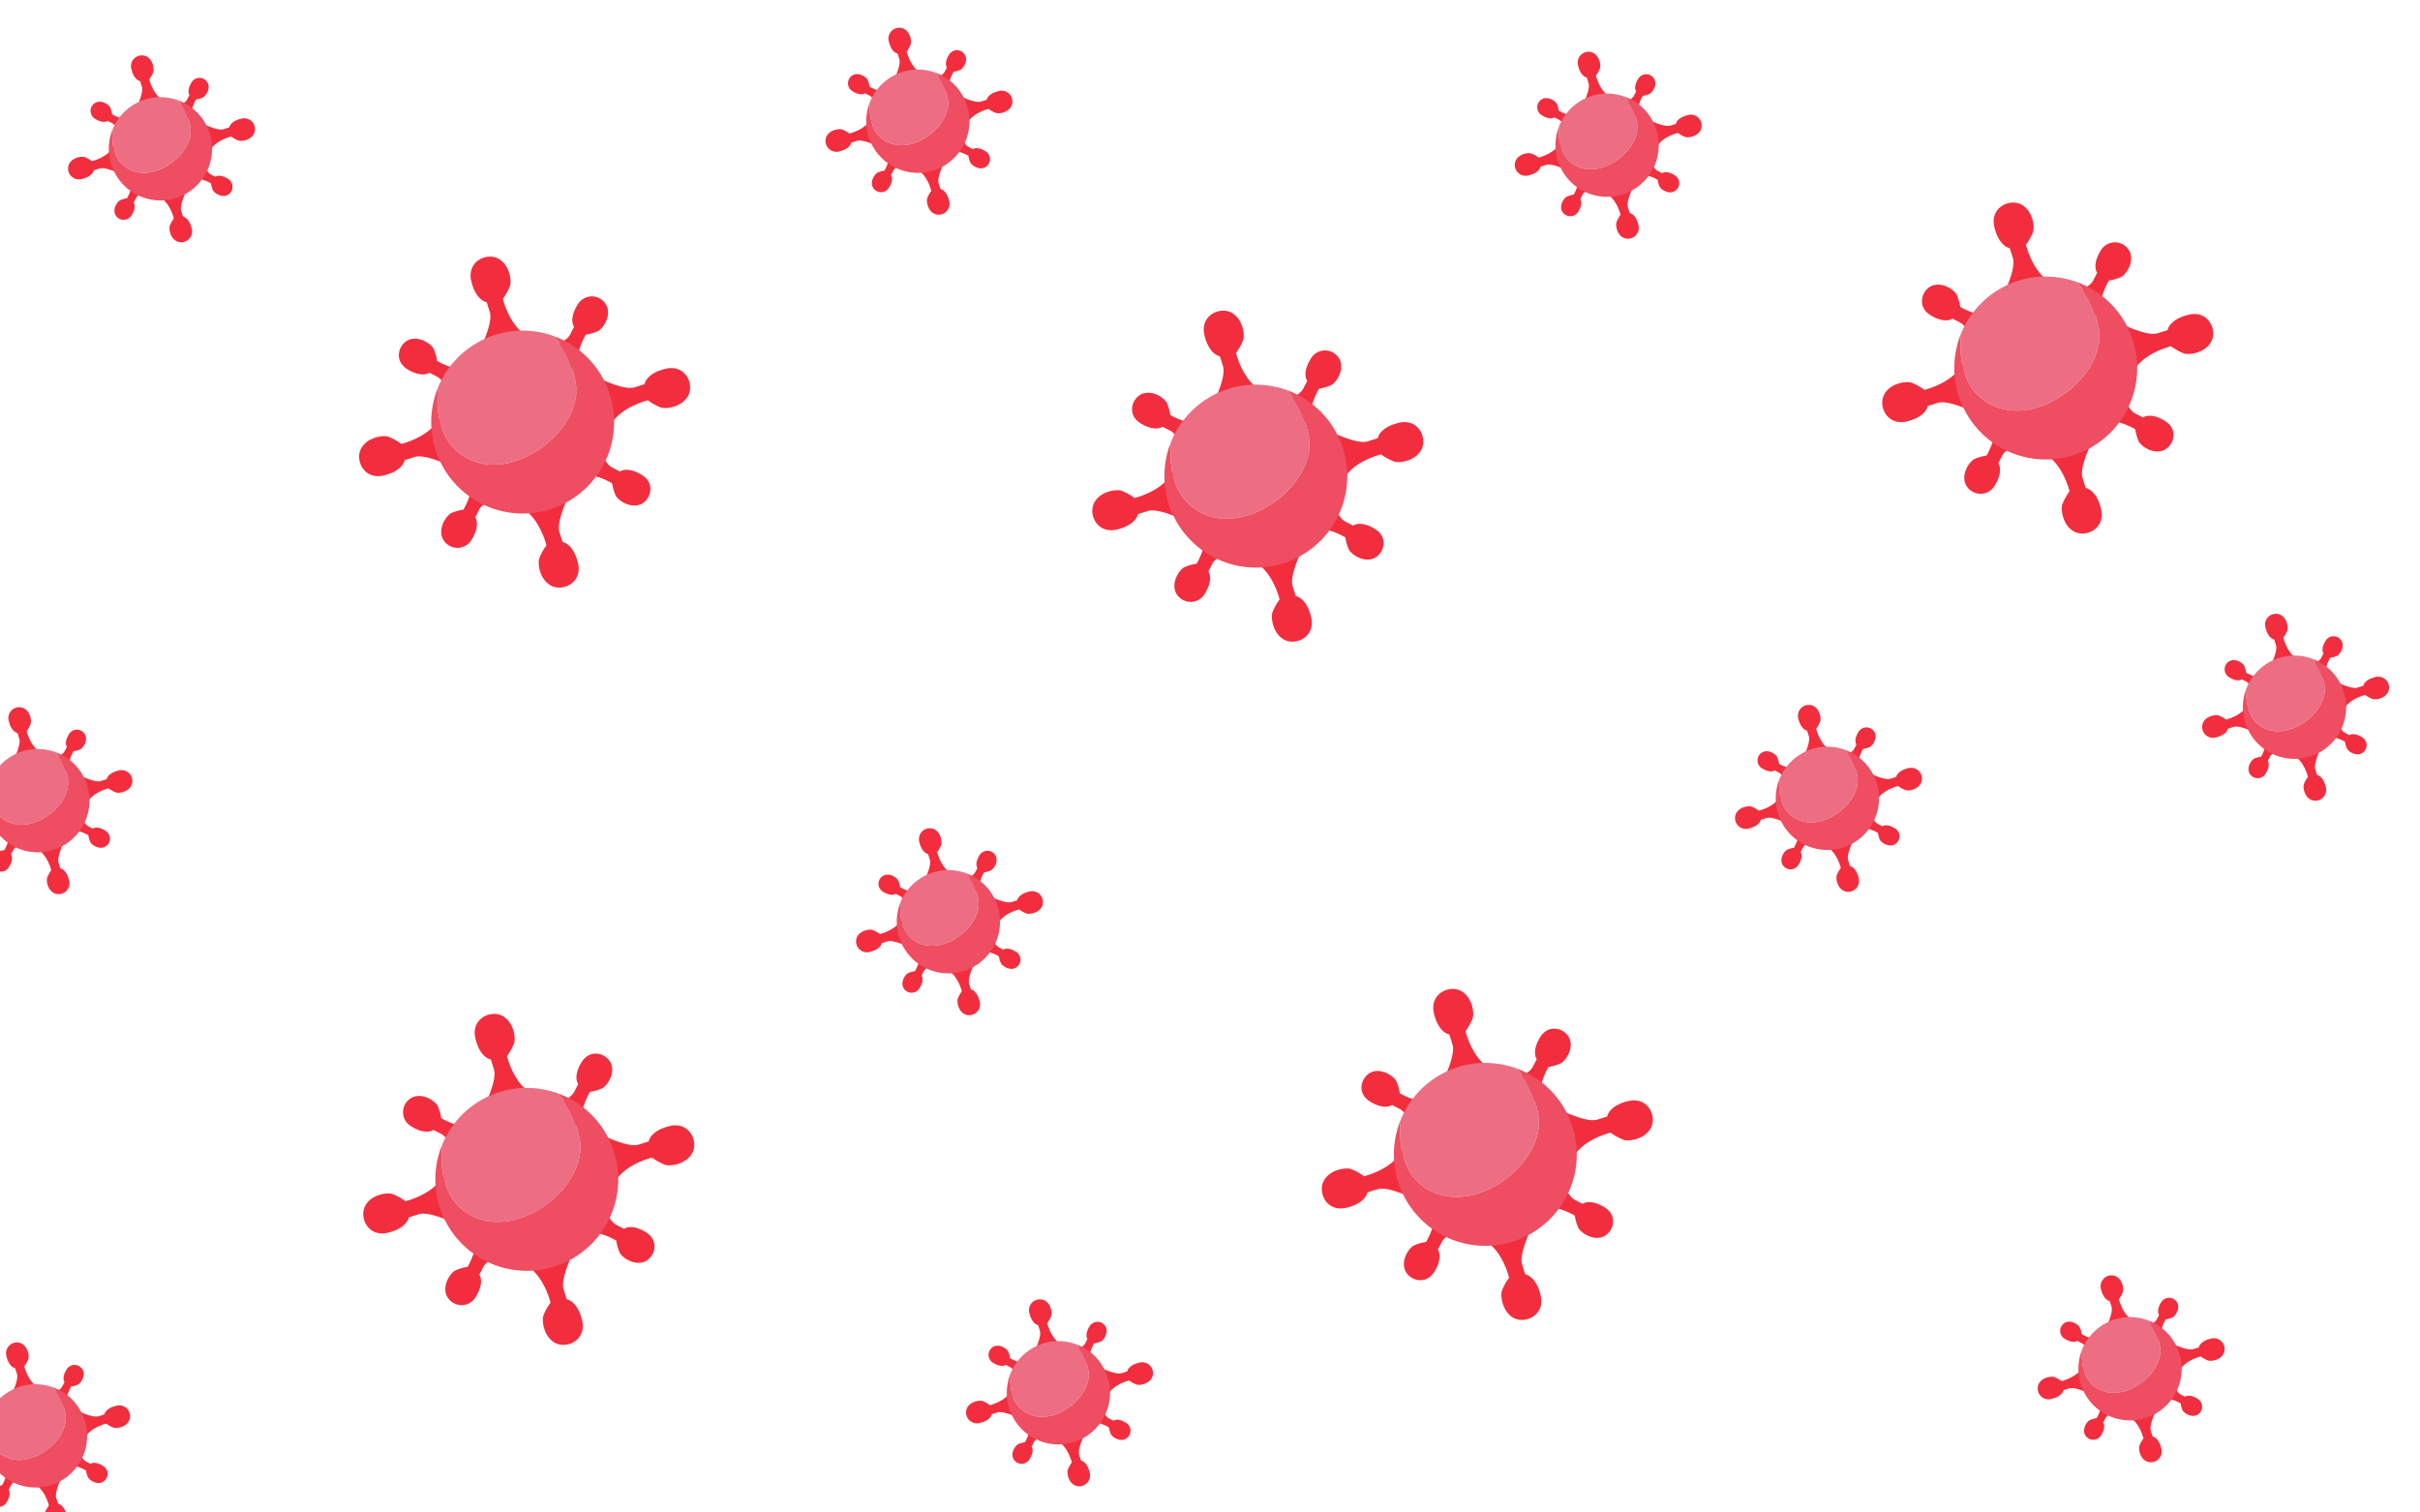 <svg xmlns="http://www.w3.org/2000/svg" viewBox="0 0 1280 800"><defs><style>.cls-1{fill:#f22e3e;}.cls-2{fill:#ed6e83;}.cls-3{fill:#ef4d61;}</style></defs><title>ilustraciones</title><g id="_2" data-name="2"><path class="cls-1" d="M315.564,233.912s3.847,11.094,8.069,13.3l4.223,2.2s3.843-2.967,11.581,1.771,4.49,13.767-1.011,15.719-11.483-2.344-12.777-4.782a24.43,24.43,0,0,1-1.869-6.464s-11.09-6.916-20.417-3.887Z"/><path class="cls-1" d="M239.415,212.624s-3.847-11.094-8.069-13.3l-4.223-2.2s-3.843,2.967-11.581-1.771-4.49-13.767,1.011-15.719,11.483,2.344,12.777,4.782a24.43,24.43,0,0,1,1.869,6.464s11.09,6.916,20.417,3.887Z"/><path class="cls-1" d="M288.133,185.194s11.094-3.847,13.3-8.07l2.206-4.222s-2.967-3.843,1.77-11.582a8.665,8.665,0,0,1,15.719,1.011c1.952,5.5-2.344,11.484-4.782,12.777a24.379,24.379,0,0,1-6.464,1.869s-6.916,11.091-3.887,20.418Z"/><path class="cls-1" d="M266.846,261.342s-11.094,3.847-13.3,8.07l-2.2,4.223s2.967,3.842-1.77,11.581a8.666,8.666,0,0,1-15.72-1.011c-1.951-5.5,2.345-11.484,4.783-12.777a24.376,24.376,0,0,1,6.463-1.869s6.917-11.091,3.888-20.418Z"/><path class="cls-1" d="M317.871,200.531s12.384,6.007,17.712,4.335l5.328-1.672s.726-5.644,11.067-8.132,15.133,7.69,12.192,13.867-11.462,7.576-14.555,6.627a28.62,28.62,0,0,1-6.907-3.808s-14.926,3.46-20.146,13.7Z"/><path class="cls-1" d="M237.108,246.005S224.724,240,219.4,241.67l-5.328,1.672s-.726,5.645-11.067,8.132-15.134-7.69-12.192-13.867,11.462-7.576,14.555-6.627a28.62,28.62,0,0,1,6.907,3.808s14.925-3.46,20.145-13.7Z"/><path class="cls-1" d="M254.753,182.887s6.007-12.385,4.335-17.713l-1.673-5.328s-5.644-.726-8.132-11.067,7.69-15.133,13.868-12.191,7.575,11.461,6.626,14.555a28.6,28.6,0,0,1-3.808,6.906s3.46,14.926,13.7,20.146Z"/><path class="cls-1" d="M300.226,263.65s-6.007,12.384-4.335,17.712l1.673,5.328s5.644.726,8.131,11.067-7.69,15.133-13.867,12.191-7.575-11.461-6.626-14.555a28.568,28.568,0,0,1,3.808-6.906s-3.46-14.926-13.7-20.146Z"/><path class="cls-2" d="M246.608,242.147c25.09,13.891,62.046-14.924,57.906-39.714a52.875,52.875,0,0,0-11.428-24.6,48.352,48.352,0,0,0-61.459,27.245C230.513,217.753,232.282,234.216,246.608,242.147Z"/><path class="cls-3" d="M293.086,177.836a52.875,52.875,0,0,1,11.428,24.6c4.14,24.79-32.816,53.605-57.906,39.714-14.326-7.931-16.095-24.394-14.981-37.066a48.363,48.363,0,1,0,61.459-27.245Z"/><path class="cls-1" d="M824.747,621.255s3.847,11.094,8.07,13.3l4.222,2.205s3.843-2.966,11.582,1.771,4.49,13.767-1.011,15.719-11.484-2.344-12.777-4.782A24.389,24.389,0,0,1,832.964,643s-11.091-6.916-20.418-3.887Z"/><path class="cls-1" d="M748.6,599.967s-3.847-11.094-8.07-13.3l-4.223-2.205s-3.842,2.967-11.581-1.771-4.49-13.767,1.011-15.719,11.484,2.344,12.777,4.783a24.376,24.376,0,0,1,1.869,6.463s11.091,6.917,20.418,3.887Z"/><path class="cls-1" d="M797.317,572.537s11.094-3.847,13.3-8.07l2.205-4.222s-2.967-3.843,1.771-11.582,13.767-4.49,15.719,1.011-2.344,11.484-4.783,12.777a24.376,24.376,0,0,1-6.463,1.869s-6.916,11.091-3.887,20.418Z"/><path class="cls-1" d="M776.029,648.685s-11.094,3.847-13.3,8.07l-2.205,4.223s2.967,3.842-1.771,11.581-13.767,4.49-15.719-1.011,2.344-11.483,4.782-12.777a24.389,24.389,0,0,1,6.464-1.869s6.916-11.091,3.887-20.418Z"/><path class="cls-1" d="M827.054,587.875s12.385,6.007,17.713,4.334l5.328-1.672s.726-5.644,11.067-8.132,15.133,7.69,12.191,13.868-11.461,7.575-14.555,6.626a28.6,28.6,0,0,1-6.906-3.808s-14.926,3.46-20.146,13.7Z"/><path class="cls-1" d="M746.291,633.348s-12.384-6.007-17.712-4.335l-5.328,1.672s-.726,5.645-11.067,8.132-15.133-7.69-12.191-13.867,11.461-7.576,14.554-6.627a28.587,28.587,0,0,1,6.907,3.809s14.926-3.46,20.146-13.7Z"/><path class="cls-1" d="M763.936,570.23s6.007-12.385,4.335-17.713L766.6,547.19s-5.645-.726-8.132-11.068,7.69-15.133,13.867-12.191,7.576,11.461,6.627,14.555a28.594,28.594,0,0,1-3.809,6.906s3.46,14.926,13.7,20.146Z"/><path class="cls-1" d="M809.409,650.993s-6.007,12.384-4.334,17.712l1.672,5.328s5.644.726,8.132,11.067-7.69,15.133-13.867,12.191-7.576-11.461-6.627-14.554a28.6,28.6,0,0,1,3.808-6.907s-3.46-14.926-13.7-20.146Z"/><path class="cls-2" d="M755.791,629.491c25.09,13.89,62.047-14.925,57.907-39.715a52.885,52.885,0,0,0-11.428-24.6,48.352,48.352,0,0,0-61.459,27.245C739.7,605.1,741.465,621.559,755.791,629.491Z"/><path class="cls-3" d="M802.27,565.179a52.885,52.885,0,0,1,11.428,24.6c4.14,24.79-32.817,53.605-57.907,39.715-14.326-7.932-16.1-24.395-14.98-37.067a48.362,48.362,0,1,0,61.459-27.245Z"/><path class="cls-1" d="M1121.165,205.322s3.847,11.094,8.069,13.3l4.223,2.2s3.843-2.967,11.581,1.771,4.49,13.767-1.011,15.719-11.483-2.344-12.777-4.782a24.43,24.43,0,0,1-1.869-6.464s-11.09-6.916-20.417-3.887Z"/><path class="cls-1" d="M1045.016,184.034s-3.847-11.094-8.069-13.3l-4.223-2.205s-3.843,2.967-11.581-1.771-4.49-13.767,1.011-15.719,11.483,2.344,12.777,4.783a24.417,24.417,0,0,1,1.869,6.463s11.09,6.916,20.417,3.887Z"/><path class="cls-1" d="M1093.734,156.6s11.094-3.847,13.3-8.07l2.206-4.222s-2.967-3.843,1.77-11.582a8.665,8.665,0,0,1,15.719,1.011c1.952,5.5-2.344,11.484-4.782,12.777a24.379,24.379,0,0,1-6.464,1.869s-6.916,11.091-3.887,20.418Z"/><path class="cls-1" d="M1072.447,232.752s-11.094,3.847-13.3,8.07l-2.2,4.223s2.967,3.842-1.77,11.581a8.666,8.666,0,0,1-15.72-1.011c-1.951-5.5,2.345-11.484,4.783-12.777a24.376,24.376,0,0,1,6.463-1.869s6.917-11.091,3.888-20.418Z"/><path class="cls-1" d="M1123.472,171.942s12.384,6.007,17.712,4.334l5.328-1.672s.726-5.644,11.067-8.132,15.134,7.69,12.192,13.867-11.462,7.576-14.555,6.627a28.62,28.62,0,0,1-6.907-3.808s-14.926,3.46-20.146,13.7Z"/><path class="cls-1" d="M1042.709,217.415s-12.384-6.007-17.712-4.335l-5.328,1.672s-.726,5.645-11.067,8.132-15.134-7.69-12.192-13.867,11.462-7.576,14.555-6.627a28.609,28.609,0,0,1,6.907,3.809s14.925-3.46,20.146-13.7Z"/><path class="cls-1" d="M1060.354,154.3s6.007-12.385,4.335-17.713l-1.673-5.328s-5.644-.726-8.132-11.067,7.69-15.133,13.868-12.191,7.575,11.461,6.626,14.555a28.6,28.6,0,0,1-3.808,6.906s3.46,14.926,13.7,20.146Z"/><path class="cls-1" d="M1105.827,235.06s-6.007,12.384-4.335,17.712l1.673,5.328s5.644.726,8.131,11.067-7.69,15.133-13.867,12.191-7.575-11.461-6.626-14.554a28.561,28.561,0,0,1,3.808-6.907s-3.46-14.926-13.7-20.146Z"/><path class="cls-2" d="M1052.209,213.558c25.09,13.89,62.046-14.925,57.906-39.715a52.875,52.875,0,0,0-11.428-24.6,48.352,48.352,0,0,0-61.459,27.245C1036.114,189.163,1037.883,205.626,1052.209,213.558Z"/><path class="cls-3" d="M1098.687,149.246a52.875,52.875,0,0,1,11.428,24.6c4.14,24.79-32.816,53.605-57.906,39.715-14.326-7.932-16.1-24.395-14.981-37.067a48.363,48.363,0,1,0,61.459-27.245Z"/><path class="cls-1" d="M703.364,262.5s3.846,11.094,8.069,13.3l4.223,2.2s3.843-2.967,11.581,1.771,4.49,13.767-1.011,15.719-11.483-2.344-12.777-4.783a24.417,24.417,0,0,1-1.869-6.463s-11.091-6.916-20.417-3.887Z"/><path class="cls-1" d="M627.215,241.214s-3.847-11.094-8.07-13.3l-4.222-2.2s-3.843,2.967-11.581-1.771-4.49-13.767,1.011-15.719,11.483,2.344,12.777,4.782A24.43,24.43,0,0,1,619,219.466s11.09,6.916,20.417,3.887Z"/><path class="cls-1" d="M675.933,213.784s11.094-3.847,13.3-8.07l2.206-4.223s-2.967-3.842,1.77-11.581a8.665,8.665,0,0,1,15.719,1.011c1.952,5.5-2.344,11.484-4.782,12.777a24.389,24.389,0,0,1-6.464,1.869s-6.916,11.091-3.887,20.418Z"/><path class="cls-1" d="M654.646,289.932s-11.095,3.847-13.3,8.07l-2.205,4.222s2.967,3.843-1.77,11.582a8.666,8.666,0,0,1-15.72-1.011c-1.951-5.5,2.344-11.484,4.783-12.777a24.376,24.376,0,0,1,6.463-1.869s6.917-11.091,3.888-20.418Z"/><path class="cls-1" d="M705.671,229.121s12.384,6.007,17.712,4.335l5.328-1.672s.726-5.645,11.067-8.132,15.133,7.69,12.191,13.867-11.461,7.576-14.554,6.627a28.587,28.587,0,0,1-6.907-3.809s-14.926,3.461-20.146,13.7Z"/><path class="cls-1" d="M624.908,274.6s-12.385-6.007-17.712-4.335l-5.328,1.672s-.726,5.644-11.067,8.132-15.134-7.69-12.192-13.867,11.462-7.576,14.555-6.627a28.62,28.62,0,0,1,6.907,3.808s14.925-3.46,20.145-13.7Z"/><path class="cls-1" d="M642.553,211.476s6.007-12.384,4.334-17.712l-1.672-5.328s-5.644-.726-8.132-11.067,7.69-15.133,13.868-12.191,7.575,11.461,6.626,14.555a28.6,28.6,0,0,1-3.808,6.906s3.46,14.926,13.7,20.146Z"/><path class="cls-1" d="M688.026,292.239s-6.007,12.385-4.335,17.713l1.672,5.328s5.645.726,8.132,11.067-7.69,15.133-13.867,12.191-7.575-11.461-6.627-14.555a28.594,28.594,0,0,1,3.809-6.906s-3.46-14.926-13.7-20.146Z"/><path class="cls-2" d="M634.408,270.737c25.09,13.891,62.046-14.924,57.906-39.714a52.875,52.875,0,0,0-11.428-24.6,48.352,48.352,0,0,0-61.459,27.245C618.313,246.343,620.082,262.806,634.408,270.737Z"/><path class="cls-3" d="M680.886,206.426a52.875,52.875,0,0,1,11.428,24.6c4.14,24.79-32.816,53.6-57.906,39.714-14.326-7.931-16.1-24.394-14.981-37.066a48.362,48.362,0,1,0,61.459-27.245Z"/><path class="cls-1" d="M317.745,634.459s3.847,11.094,8.069,13.3l4.223,2.205s3.843-2.967,11.581,1.77,4.49,13.768-1.011,15.72-11.483-2.345-12.777-4.783a24.417,24.417,0,0,1-1.869-6.463s-11.09-6.917-20.417-3.888Z"/><path class="cls-1" d="M241.6,613.172s-3.847-11.094-8.069-13.3l-4.223-2.206s-3.843,2.967-11.581-1.77a8.665,8.665,0,0,1,1.011-15.719c5.5-1.952,11.483,2.344,12.777,4.782a24.42,24.42,0,0,1,1.869,6.464s11.091,6.916,20.417,3.887Z"/><path class="cls-1" d="M290.314,585.741s11.094-3.847,13.3-8.069l2.205-4.223s-2.967-3.843,1.77-11.581,13.768-4.49,15.72,1.011-2.344,11.483-4.783,12.777a24.417,24.417,0,0,1-6.463,1.869s-6.917,11.09-3.888,20.417Z"/><path class="cls-1" d="M269.027,661.89s-11.094,3.847-13.3,8.069l-2.206,4.223s2.967,3.843-1.77,11.581a8.665,8.665,0,0,1-15.719-1.011c-1.952-5.5,2.344-11.483,4.782-12.777a24.42,24.42,0,0,1,6.464-1.869s6.916-11.09,3.887-20.417Z"/><path class="cls-1" d="M320.052,601.079s12.384,6.007,17.712,4.335l5.328-1.673s.726-5.644,11.067-8.131,15.134,7.69,12.192,13.867-11.462,7.575-14.555,6.626a28.583,28.583,0,0,1-6.907-3.808s-14.925,3.46-20.145,13.7Z"/><path class="cls-1" d="M239.289,646.552s-12.384-6.007-17.712-4.335l-5.328,1.673s-.726,5.644-11.067,8.132-15.133-7.69-12.192-13.868,11.462-7.575,14.555-6.626a28.6,28.6,0,0,1,6.907,3.808s14.926-3.46,20.146-13.7Z"/><path class="cls-1" d="M256.934,583.434s6.007-12.384,4.335-17.712l-1.673-5.328s-5.644-.726-8.131-11.067,7.69-15.134,13.867-12.192,7.575,11.462,6.626,14.555a28.583,28.583,0,0,1-3.808,6.907s3.46,14.926,13.7,20.146Z"/><path class="cls-1" d="M302.407,664.2s-6.007,12.384-4.335,17.712l1.673,5.328s5.644.726,8.132,11.067-7.69,15.134-13.868,12.192-7.575-11.462-6.626-14.555a28.62,28.62,0,0,1,3.808-6.907s-3.46-14.925-13.7-20.146Z"/><path class="cls-2" d="M248.789,642.7c25.09,13.89,62.047-14.925,57.907-39.715a52.886,52.886,0,0,0-11.429-24.6,48.352,48.352,0,0,0-61.459,27.246C232.694,618.3,234.463,634.764,248.789,642.7Z"/><path class="cls-3" d="M295.267,578.383a52.886,52.886,0,0,1,11.429,24.6c4.14,24.79-32.817,53.605-57.907,39.715-14.326-7.931-16.095-24.394-14.981-37.066a48.363,48.363,0,1,0,61.459-27.246Z"/><path class="cls-1" d="M523.713,493.545s2.172,6.263,4.556,7.508l2.385,1.245s2.169-1.675,6.538,1a4.893,4.893,0,0,1-.57,8.875c-3.106,1.1-6.484-1.323-7.214-2.7a13.765,13.765,0,0,1-1.056-3.649s-6.261-3.905-11.527-2.195Z"/><path class="cls-1" d="M480.72,481.526s-2.172-6.264-4.556-7.509l-2.384-1.245s-2.17,1.675-6.539-1a4.892,4.892,0,0,1,.571-8.875c3.106-1.1,6.484,1.324,7.214,2.7a13.791,13.791,0,0,1,1.055,3.65s6.262,3.9,11.528,2.194Z"/><path class="cls-1" d="M508.226,466.038s6.264-2.172,7.509-4.556l1.245-2.384s-1.675-2.169,1-6.538a4.892,4.892,0,0,1,8.875.57c1.1,3.106-1.324,6.484-2.7,7.214a13.749,13.749,0,0,1-3.65,1.055s-3.9,6.262-2.2,11.528Z"/><path class="cls-1" d="M496.207,509.032s-6.263,2.172-7.508,4.556l-1.245,2.384s1.675,2.17-1,6.539a4.892,4.892,0,0,1-8.875-.571c-1.1-3.106,1.323-6.484,2.7-7.214a13.788,13.788,0,0,1,3.649-1.055s3.905-6.262,2.195-11.528Z"/><path class="cls-1" d="M525.016,474.7s6.992,3.392,10,2.447l3.009-.944s.409-3.187,6.248-4.591a5.735,5.735,0,0,1,6.883,7.83c-1.661,3.487-6.471,4.277-8.217,3.741a16.155,16.155,0,0,1-3.9-2.15s-8.427,1.953-11.374,7.736Z"/><path class="cls-1" d="M479.417,500.372s-6.992-3.391-10-2.447l-3.008.944s-.41,3.187-6.248,4.591a5.735,5.735,0,0,1-6.884-7.829c1.661-3.488,6.471-4.277,8.218-3.742a16.151,16.151,0,0,1,3.9,2.151s8.427-1.954,11.375-7.736Z"/><path class="cls-1" d="M489.38,464.736s3.391-6.992,2.447-10l-.944-3.008s-3.187-.41-4.591-6.248a5.734,5.734,0,0,1,7.829-6.883c3.488,1.661,4.277,6.471,3.742,8.217a16.144,16.144,0,0,1-2.151,3.9s1.954,8.427,7.736,11.374Z"/><path class="cls-1" d="M515.054,510.334s-3.392,6.993-2.448,10l.945,3.008s3.186.41,4.591,6.248a5.735,5.735,0,0,1-7.83,6.884c-3.487-1.661-4.277-6.472-3.741-8.218a16.155,16.155,0,0,1,2.15-3.9s-1.953-8.427-7.736-11.374Z"/><path class="cls-2" d="M484.781,498.194c14.166,7.843,35.031-8.426,32.694-22.423a29.858,29.858,0,0,0-6.452-13.887,27.3,27.3,0,0,0-34.7,15.383C475.694,484.421,476.693,493.716,484.781,498.194Z"/><path class="cls-3" d="M511.023,461.884a29.858,29.858,0,0,1,6.452,13.887c2.337,14-18.528,30.266-32.694,22.423-8.088-4.478-9.087-13.773-8.458-20.927a27.306,27.306,0,1,0,34.7-15.383Z"/><path class="cls-1" d="M42.085,429.514s2.172,6.264,4.557,7.509l2.384,1.245s2.169-1.675,6.538,1a4.892,4.892,0,0,1-.57,8.875c-3.106,1.1-6.484-1.324-7.214-2.7a13.749,13.749,0,0,1-1.055-3.65S40.463,437.888,35.2,439.6Z"/><path class="cls-1" d="M-.908,417.5s-2.172-6.264-4.556-7.509l-2.384-1.245s-2.17,1.675-6.539-1a4.892,4.892,0,0,1,.571-8.875c3.106-1.1,6.484,1.324,7.214,2.7a13.791,13.791,0,0,1,1.055,3.65s6.262,3.9,11.528,2.194Z"/><path class="cls-1" d="M26.6,402.008s6.264-2.172,7.509-4.556l1.245-2.384s-1.675-2.169,1-6.539a4.892,4.892,0,0,1,8.875.571c1.1,3.106-1.324,6.484-2.7,7.214a13.791,13.791,0,0,1-3.65,1.055s-3.905,6.262-2.194,11.528Z"/><path class="cls-1" d="M14.579,445s-6.263,2.172-7.508,4.556l-1.245,2.384s1.675,2.169-1,6.539a4.892,4.892,0,0,1-8.875-.571c-1.1-3.106,1.323-6.484,2.7-7.214A13.788,13.788,0,0,1,2.3,449.641s3.905-6.262,2.2-11.528Z"/><path class="cls-1" d="M43.388,410.668s6.992,3.391,10,2.447l3.009-.944s.41-3.187,6.248-4.591a5.735,5.735,0,0,1,6.883,7.829c-1.661,3.488-6.471,4.278-8.217,3.742a16.155,16.155,0,0,1-3.9-2.15s-8.427,1.953-11.374,7.735Z"/><path class="cls-1" d="M7.752,400.706s3.391-6.992,2.447-10L9.255,387.7s-3.187-.41-4.591-6.248a5.734,5.734,0,0,1,7.829-6.883c3.488,1.661,4.277,6.471,3.742,8.217a16.144,16.144,0,0,1-2.151,3.9s1.954,8.427,7.736,11.374Z"/><path class="cls-1" d="M33.426,446.3s-3.392,6.992-2.447,10l.944,3.008s3.186.41,4.591,6.248a5.735,5.735,0,0,1-7.83,6.883c-3.487-1.661-4.277-6.471-3.741-8.217a16.155,16.155,0,0,1,2.15-3.9s-1.953-8.427-7.736-11.374Z"/><path class="cls-2" d="M3.153,434.164c14.166,7.843,35.032-8.426,32.694-22.423A29.858,29.858,0,0,0,29.4,397.854,27.3,27.3,0,0,0-5.3,413.237C-5.934,420.391-4.935,429.686,3.153,434.164Z"/><path class="cls-3" d="M29.4,397.854a29.858,29.858,0,0,1,6.452,13.887c2.338,14-18.528,30.266-32.694,22.423-8.088-4.478-9.087-13.773-8.458-20.927a27.306,27.306,0,1,0,34.7-15.383Z"/><path class="cls-1" d="M106.947,84.734S109.119,91,111.5,92.243l2.384,1.245s2.169-1.675,6.538,1a4.892,4.892,0,0,1-.57,8.875c-3.106,1.1-6.484-1.324-7.214-2.7a13.736,13.736,0,0,1-1.055-3.649s-6.262-3.905-11.528-2.2Z"/><path class="cls-1" d="M63.953,72.715s-2.172-6.263-4.556-7.508l-2.384-1.246s-2.17,1.676-6.539-1a4.892,4.892,0,0,1,.571-8.875c3.106-1.1,6.484,1.323,7.214,2.7a13.788,13.788,0,0,1,1.055,3.649s6.262,3.9,11.528,2.2Z"/><path class="cls-1" d="M91.459,57.228s6.264-2.172,7.509-4.556l1.245-2.384s-1.675-2.17,1-6.539a4.892,4.892,0,0,1,8.875.571c1.1,3.106-1.324,6.483-2.7,7.214a13.791,13.791,0,0,1-3.65,1.055s-3.905,6.262-2.194,11.528Z"/><path class="cls-1" d="M79.44,100.221s-6.263,2.172-7.508,4.556l-1.245,2.385s1.675,2.169-1,6.538a4.892,4.892,0,0,1-8.875-.571c-1.1-3.105,1.323-6.483,2.7-7.213a13.765,13.765,0,0,1,3.649-1.056s3.905-6.261,2.195-11.527Z"/><path class="cls-1" d="M108.249,65.888s6.992,3.391,10,2.447l3.008-.944s.41-3.187,6.248-4.591a5.734,5.734,0,0,1,6.883,7.829c-1.661,3.488-6.471,4.277-8.217,3.741a16.119,16.119,0,0,1-3.9-2.15s-8.427,1.954-11.374,7.736Z"/><path class="cls-1" d="M62.651,91.562s-6.993-3.392-10-2.448l-3.008.945s-.41,3.186-6.248,4.591a5.735,5.735,0,0,1-6.884-7.83c1.662-3.487,6.472-4.277,8.218-3.741a16.155,16.155,0,0,1,3.9,2.15S57.055,83.276,60,77.493Z"/><path class="cls-1" d="M72.613,55.925s3.391-6.992,2.447-10l-.944-3.008s-3.187-.41-4.591-6.248a5.735,5.735,0,0,1,7.829-6.884C80.842,31.446,81.631,36.256,81.1,38a16.151,16.151,0,0,1-2.151,3.9s1.954,8.427,7.736,11.375Z"/><path class="cls-1" d="M98.287,101.524s-3.392,6.992-2.447,10l.944,3.008s3.187.41,4.591,6.249a5.735,5.735,0,0,1-7.829,6.883c-3.488-1.661-4.278-6.471-3.742-8.217a16.155,16.155,0,0,1,2.15-3.9S90,107.12,84.218,104.173Z"/><path class="cls-2" d="M68.014,89.384c14.166,7.842,35.032-8.427,32.694-22.423a29.858,29.858,0,0,0-6.452-13.887,27.3,27.3,0,0,0-34.7,15.382C58.927,75.611,59.926,84.906,68.014,89.384Z"/><path class="cls-3" d="M94.256,53.074a29.858,29.858,0,0,1,6.452,13.887c2.338,14-18.528,30.265-32.694,22.423-8.088-4.478-9.087-13.773-8.458-20.928a27.306,27.306,0,1,0,34.7-15.382Z"/><path class="cls-1" d="M507.572,70.126s2.172,6.264,4.556,7.509l2.384,1.245s2.169-1.675,6.539,1a4.892,4.892,0,0,1-.571,8.875c-3.106,1.1-6.484-1.324-7.214-2.7a13.778,13.778,0,0,1-1.055-3.649s-6.262-3.905-11.528-2.2Z"/><path class="cls-1" d="M464.578,58.107s-2.172-6.263-4.556-7.508l-2.384-1.245s-2.169,1.675-6.539-1a4.892,4.892,0,0,1,.571-8.875c3.106-1.1,6.484,1.323,7.214,2.7a13.788,13.788,0,0,1,1.055,3.649s6.262,3.9,11.528,2.2Z"/><path class="cls-1" d="M492.084,42.62s6.264-2.172,7.509-4.556l1.245-2.384s-1.675-2.17,1-6.539a4.892,4.892,0,0,1,8.875.571c1.1,3.106-1.324,6.483-2.7,7.214a13.791,13.791,0,0,1-3.65,1.055s-3.9,6.262-2.194,11.528Z"/><path class="cls-1" d="M480.066,85.613s-6.264,2.172-7.509,4.556l-1.245,2.385s1.675,2.169-1,6.538a4.892,4.892,0,0,1-8.875-.571c-1.1-3.105,1.324-6.483,2.7-7.213a13.768,13.768,0,0,1,3.65-1.056s3.9-6.261,2.194-11.527Z"/><path class="cls-1" d="M508.874,51.28s6.992,3.391,10,2.447l3.008-.944s.41-3.187,6.248-4.591a5.734,5.734,0,0,1,6.883,7.829c-1.661,3.488-6.471,4.277-8.217,3.741a16.119,16.119,0,0,1-3.9-2.15s-8.427,1.954-11.374,7.736Z"/><path class="cls-1" d="M463.276,76.954s-6.993-3.392-10-2.448l-3.008.945s-.41,3.186-6.248,4.591a5.735,5.735,0,0,1-6.883-7.83c1.661-3.487,6.471-4.277,8.217-3.741a16.155,16.155,0,0,1,3.9,2.15s8.427-1.953,11.374-7.736Z"/><path class="cls-1" d="M473.238,41.317s3.391-6.992,2.447-10l-.944-3.008s-3.187-.41-4.591-6.248a5.735,5.735,0,0,1,7.829-6.884c3.488,1.661,4.277,6.471,3.742,8.218a16.162,16.162,0,0,1-2.15,3.9s1.953,8.427,7.735,11.375Z"/><path class="cls-1" d="M498.912,86.916s-3.392,6.992-2.447,10l.944,3.008s3.187.41,4.591,6.249a5.735,5.735,0,0,1-7.829,6.883c-3.488-1.661-4.278-6.471-3.742-8.217a16.155,16.155,0,0,1,2.15-3.9s-1.953-8.427-7.736-11.374Z"/><path class="cls-2" d="M468.639,74.776c14.166,7.842,35.032-8.427,32.694-22.423a29.858,29.858,0,0,0-6.452-13.887,27.3,27.3,0,0,0-34.7,15.382C459.552,61,460.551,70.3,468.639,74.776Z"/><path class="cls-3" d="M494.881,38.466a29.858,29.858,0,0,1,6.452,13.887c2.338,14-18.528,30.265-32.694,22.423C460.551,70.3,459.552,61,460.181,53.848a27.306,27.306,0,1,0,34.7-15.382Z"/><path class="cls-1" d="M988.634,428.283s2.172,6.264,4.556,7.509l2.384,1.245s2.169-1.675,6.539,1a4.892,4.892,0,0,1-.571,8.875c-3.106,1.1-6.484-1.323-7.214-2.7a13.778,13.778,0,0,1-1.055-3.649s-6.262-3.905-11.528-2.195Z"/><path class="cls-1" d="M945.64,416.264s-2.172-6.264-4.556-7.509L938.7,407.51s-2.169,1.675-6.538-1a4.892,4.892,0,0,1,.57-8.875c3.106-1.1,6.484,1.323,7.214,2.7A13.778,13.778,0,0,1,941,403.985s6.262,3.9,11.528,2.195Z"/><path class="cls-1" d="M973.147,400.777s6.263-2.172,7.508-4.556l1.245-2.384s-1.675-2.17,1-6.539a4.892,4.892,0,0,1,8.875.571c1.1,3.106-1.323,6.483-2.7,7.214a13.791,13.791,0,0,1-3.65,1.055s-3.9,6.262-2.194,11.528Z"/><path class="cls-1" d="M961.128,443.77s-6.264,2.172-7.509,4.556l-1.245,2.384s1.675,2.17-1,6.539a4.892,4.892,0,0,1-8.875-.571c-1.1-3.106,1.324-6.483,2.7-7.214a13.791,13.791,0,0,1,3.65-1.055s3.9-6.262,2.194-11.528Z"/><path class="cls-1" d="M989.936,409.436s6.993,3.392,10,2.448l3.008-.944s.41-3.187,6.248-4.592a5.735,5.735,0,0,1,6.883,7.83c-1.661,3.488-6.471,4.277-8.217,3.741a16.155,16.155,0,0,1-3.9-2.15s-8.427,1.954-11.374,7.736Z"/><path class="cls-1" d="M944.338,435.111s-6.992-3.392-10-2.448l-3.008.944s-.41,3.187-6.248,4.592a5.735,5.735,0,0,1-6.883-7.83c1.661-3.488,6.471-4.277,8.217-3.741a16.119,16.119,0,0,1,3.9,2.15s8.427-1.954,11.374-7.736Z"/><path class="cls-1" d="M954.3,399.474s3.392-6.992,2.447-10l-.944-3.008s-3.187-.41-4.591-6.249a5.735,5.735,0,0,1,7.829-6.883c3.488,1.661,4.278,6.471,3.742,8.218a16.162,16.162,0,0,1-2.15,3.9s1.953,8.427,7.736,11.374Z"/><path class="cls-1" d="M979.974,445.073s-3.391,6.992-2.447,10l.944,3.008s3.187.41,4.591,6.249a5.735,5.735,0,0,1-7.829,6.883c-3.488-1.661-4.277-6.471-3.742-8.218a16.162,16.162,0,0,1,2.15-3.9s-1.953-8.427-7.735-11.374Z"/><path class="cls-2" d="M949.7,432.933c14.166,7.842,35.032-8.427,32.694-22.423a29.858,29.858,0,0,0-6.452-13.887,27.3,27.3,0,0,0-34.7,15.382C940.614,419.16,941.613,428.455,949.7,432.933Z"/><path class="cls-3" d="M975.943,396.623A29.858,29.858,0,0,1,982.4,410.51c2.338,14-18.528,30.265-32.694,22.423-8.088-4.478-9.087-13.773-8.458-20.928a27.306,27.306,0,1,0,34.7-15.382Z"/><path class="cls-1" d="M40.854,765.505s2.172,6.263,4.556,7.508l2.384,1.246s2.17-1.676,6.539,1a4.892,4.892,0,0,1-.571,8.875c-3.106,1.1-6.483-1.323-7.214-2.7a13.788,13.788,0,0,1-1.055-3.649s-6.262-3.9-11.528-2.195Z"/><path class="cls-1" d="M-2.139,753.486s-2.172-6.264-4.556-7.509l-2.384-1.245s-2.17,1.675-6.539-1a4.892,4.892,0,0,1,.571-8.875c3.105-1.1,6.483,1.324,7.214,2.7a13.778,13.778,0,0,1,1.055,3.649s6.262,3.9,11.527,2.2Z"/><path class="cls-1" d="M25.367,738s6.264-2.172,7.509-4.556l1.245-2.385s-1.675-2.169,1-6.538a4.892,4.892,0,0,1,8.875.571c1.1,3.105-1.323,6.483-2.7,7.213a13.765,13.765,0,0,1-3.649,1.056s-3.905,6.261-2.2,11.527Z"/><path class="cls-1" d="M13.348,780.992s-6.264,2.172-7.509,4.556l-1.245,2.384s1.675,2.17-1,6.539A4.892,4.892,0,0,1-5.28,793.9c-1.1-3.106,1.323-6.483,2.7-7.214a13.778,13.778,0,0,1,3.649-1.055s3.905-6.262,2.195-11.528Z"/><path class="cls-1" d="M42.157,746.658s6.992,3.392,10,2.448l3.008-.945s.41-3.186,6.249-4.591A5.735,5.735,0,0,1,68.3,751.4c-1.661,3.487-6.471,4.277-8.218,3.741a16.162,16.162,0,0,1-3.9-2.15s-8.427,1.953-11.375,7.736Z"/><path class="cls-1" d="M6.52,736.7s3.392-6.992,2.448-10l-.944-3.008s-3.187-.41-4.592-6.249a5.735,5.735,0,0,1,7.83-6.883c3.488,1.661,4.277,6.471,3.741,8.217a16.155,16.155,0,0,1-2.15,3.9s1.953,8.427,7.736,11.374Z"/><path class="cls-1" d="M32.194,782.3s-3.391,6.992-2.447,10l.944,3.008s3.187.41,4.591,6.249a5.734,5.734,0,0,1-7.829,6.883c-3.488-1.661-4.277-6.471-3.741-8.218a16.126,16.126,0,0,1,2.15-3.9s-1.954-8.427-7.736-11.375Z"/><path class="cls-2" d="M1.922,770.155c14.165,7.842,35.031-8.427,32.694-22.423a29.868,29.868,0,0,0-6.453-13.888,27.3,27.3,0,0,0-34.7,15.383C-7.165,756.382-6.167,765.677,1.922,770.155Z"/><path class="cls-3" d="M28.163,733.844a29.868,29.868,0,0,1,6.453,13.888c2.337,14-18.529,30.265-32.694,22.423-8.089-4.478-9.087-13.773-8.458-20.928a27.305,27.305,0,1,0,34.7-15.383Z"/><path class="cls-1" d="M872.128,82.831s2.172,6.263,4.556,7.508l2.384,1.245s2.17-1.675,6.539,1a4.892,4.892,0,0,1-.571,8.875c-3.106,1.1-6.484-1.323-7.214-2.7a13.788,13.788,0,0,1-1.055-3.649s-6.262-3.905-11.528-2.195Z"/><path class="cls-1" d="M829.135,70.812s-2.172-6.264-4.557-7.509l-2.384-1.245s-2.169,1.675-6.538-1a4.893,4.893,0,0,1,.57-8.875c3.106-1.1,6.484,1.324,7.214,2.7a13.768,13.768,0,0,1,1.056,3.65s6.261,3.905,11.527,2.194Z"/><path class="cls-1" d="M856.641,55.325s6.263-2.172,7.508-4.557l1.245-2.384s-1.675-2.169,1-6.538a4.892,4.892,0,0,1,8.875.57c1.1,3.106-1.323,6.484-2.7,7.214a13.746,13.746,0,0,1-3.649,1.055s-3.9,6.262-2.195,11.528Z"/><path class="cls-1" d="M844.622,98.318s-6.264,2.172-7.509,4.556l-1.245,2.384s1.675,2.17-1,6.539a4.892,4.892,0,0,1-8.875-.571c-1.1-3.106,1.324-6.484,2.7-7.214a13.791,13.791,0,0,1,3.65-1.055s3.905-6.262,2.2-11.528Z"/><path class="cls-1" d="M873.43,63.984s6.993,3.392,10,2.447l3.008-.944s.41-3.186,6.248-4.591a5.735,5.735,0,0,1,6.884,7.83c-1.661,3.487-6.471,4.277-8.218,3.741a16.162,16.162,0,0,1-3.9-2.15s-8.427,1.953-11.375,7.736Z"/><path class="cls-1" d="M827.832,89.658s-6.992-3.391-10-2.447l-3.009.944s-.409,3.187-6.248,4.591a5.734,5.734,0,0,1-6.883-7.829c1.661-3.488,6.471-4.277,8.217-3.742a16.144,16.144,0,0,1,3.9,2.151s8.427-1.954,11.374-7.736Z"/><path class="cls-1" d="M837.794,54.022s3.392-6.992,2.448-10l-.945-3.009s-3.186-.409-4.591-6.248a5.735,5.735,0,0,1,7.83-6.883c3.487,1.661,4.277,6.471,3.741,8.217a16.155,16.155,0,0,1-2.15,3.9s1.953,8.427,7.736,11.374Z"/><path class="cls-1" d="M863.468,99.62s-3.391,6.993-2.447,10l.944,3.008s3.187.41,4.591,6.248a5.735,5.735,0,0,1-7.829,6.884c-3.488-1.661-4.277-6.471-3.742-8.218a16.166,16.166,0,0,1,2.151-3.9s-1.954-8.427-7.736-11.374Z"/><path class="cls-2" d="M833.2,87.48c14.165,7.843,35.031-8.426,32.693-22.422a29.852,29.852,0,0,0-6.452-13.888,27.3,27.3,0,0,0-34.7,15.383C824.108,73.707,825.107,83,833.2,87.48Z"/><path class="cls-3" d="M859.437,51.17a29.852,29.852,0,0,1,6.452,13.888c2.338,14-18.528,30.265-32.693,22.422-8.089-4.477-9.088-13.773-8.458-20.927a27.305,27.305,0,1,0,34.7-15.383Z"/><path class="cls-1" d="M1148.719,730s2.172,6.264,4.556,7.509l2.384,1.245s2.17-1.675,6.539,1a4.892,4.892,0,0,1-.571,8.875c-3.106,1.1-6.483-1.323-7.214-2.7a13.778,13.778,0,0,1-1.055-3.649s-6.262-3.9-11.527-2.195Z"/><path class="cls-1" d="M1105.726,717.982s-2.172-6.264-4.556-7.509l-2.384-1.245s-2.17,1.675-6.539-1a4.892,4.892,0,0,1,.571-8.875c3.106-1.1,6.483,1.323,7.214,2.7a13.788,13.788,0,0,1,1.055,3.649s6.262,3.9,11.528,2.2Z"/><path class="cls-1" d="M1133.232,702.5s6.264-2.172,7.509-4.556l1.245-2.384s-1.675-2.17,1-6.539a4.892,4.892,0,0,1,8.875.571c1.1,3.106-1.323,6.483-2.7,7.214a13.778,13.778,0,0,1-3.649,1.055s-3.9,6.262-2.195,11.528Z"/><path class="cls-1" d="M1121.213,745.488s-6.264,2.172-7.509,4.556l-1.245,2.384s1.675,2.17-1,6.539a4.892,4.892,0,0,1-8.875-.571c-1.1-3.1,1.323-6.483,2.7-7.214a13.778,13.778,0,0,1,3.649-1.055s3.9-6.262,2.195-11.527Z"/><path class="cls-1" d="M1150.022,711.155s6.992,3.391,10,2.447l3.008-.944s.41-3.187,6.249-4.591a5.734,5.734,0,0,1,6.883,7.829c-1.661,3.488-6.471,4.277-8.218,3.741a16.126,16.126,0,0,1-3.9-2.15s-8.427,1.954-11.374,7.736Z"/><path class="cls-1" d="M1104.423,736.829s-6.992-3.392-10-2.448l-3.008.944s-.41,3.187-6.249,4.592a5.735,5.735,0,0,1-6.883-7.83c1.661-3.488,6.471-4.277,8.218-3.741a16.162,16.162,0,0,1,3.9,2.15s8.427-1.953,11.374-7.736Z"/><path class="cls-1" d="M1114.386,701.192s3.391-6.992,2.447-10l-.944-3.008s-3.187-.41-4.592-6.249a5.735,5.735,0,0,1,7.83-6.883c3.488,1.661,4.277,6.471,3.741,8.218a16.126,16.126,0,0,1-2.15,3.9s1.954,8.427,7.736,11.375Z"/><path class="cls-1" d="M1140.06,746.791s-3.392,6.992-2.448,10l.944,3.008s3.187.41,4.592,6.249a5.735,5.735,0,0,1-7.83,6.883c-3.488-1.661-4.277-6.471-3.741-8.218a16.162,16.162,0,0,1,2.15-3.9s-1.954-8.427-7.736-11.374Z"/><path class="cls-2" d="M1109.787,734.651c14.165,7.842,35.031-8.427,32.694-22.423a29.849,29.849,0,0,0-6.453-13.887,27.3,27.3,0,0,0-34.7,15.382C1100.7,720.878,1101.7,730.173,1109.787,734.651Z"/><path class="cls-3" d="M1136.028,698.341a29.849,29.849,0,0,1,6.453,13.887c2.337,14-18.529,30.265-32.694,22.423-8.089-4.478-9.087-13.773-8.458-20.928a27.305,27.305,0,1,0,34.7-15.382Z"/><path class="cls-1" d="M581.911,742.705s2.172,6.264,4.556,7.509l2.384,1.245s2.169-1.675,6.539,1a4.892,4.892,0,0,1-.571,8.875c-3.106,1.1-6.484-1.324-7.214-2.7a13.791,13.791,0,0,1-1.055-3.65s-6.262-3.9-11.528-2.194Z"/><path class="cls-1" d="M538.917,730.687s-2.172-6.264-4.556-7.509l-2.384-1.245s-2.169,1.675-6.539-1a4.892,4.892,0,0,1,.571-8.875c3.106-1.1,6.484,1.324,7.214,2.7a13.791,13.791,0,0,1,1.055,3.65s6.262,3.9,11.528,2.194Z"/><path class="cls-1" d="M566.423,715.2s6.264-2.172,7.509-4.556l1.245-2.384s-1.675-2.169,1-6.539a4.892,4.892,0,0,1,8.875.571c1.1,3.106-1.324,6.484-2.7,7.214a13.791,13.791,0,0,1-3.65,1.055s-3.9,6.262-2.194,11.528Z"/><path class="cls-1" d="M554.405,758.193s-6.264,2.172-7.509,4.556l-1.245,2.384s1.675,2.169-1,6.539a4.892,4.892,0,0,1-8.875-.571c-1.1-3.106,1.324-6.484,2.7-7.214a13.791,13.791,0,0,1,3.65-1.055s3.9-6.262,2.194-11.528Z"/><path class="cls-1" d="M583.213,723.859s6.992,3.392,10,2.447l3.008-.944s.41-3.187,6.248-4.591a5.735,5.735,0,0,1,6.883,7.829c-1.661,3.488-6.471,4.278-8.217,3.742a16.155,16.155,0,0,1-3.9-2.15s-8.427,1.953-11.374,7.736Z"/><path class="cls-1" d="M537.615,749.533s-6.993-3.391-10-2.447l-3.008.944s-.41,3.187-6.248,4.591a5.735,5.735,0,0,1-6.883-7.829c1.661-3.488,6.471-4.278,8.217-3.742a16.155,16.155,0,0,1,3.9,2.15s8.427-1.953,11.374-7.735Z"/><path class="cls-1" d="M547.577,713.9s3.391-6.992,2.447-10l-.944-3.008s-3.187-.41-4.591-6.248a5.735,5.735,0,0,1,7.829-6.883c3.488,1.661,4.277,6.471,3.742,8.217a16.155,16.155,0,0,1-2.15,3.9s1.953,8.427,7.735,11.374Z"/><path class="cls-1" d="M573.251,759.5s-3.392,6.992-2.447,10l.944,3.008s3.187.41,4.591,6.248a5.735,5.735,0,0,1-7.829,6.883c-3.488-1.661-4.278-6.471-3.742-8.217a16.155,16.155,0,0,1,2.15-3.9s-1.953-8.427-7.736-11.374Z"/><path class="cls-2" d="M542.978,747.355c14.166,7.843,35.032-8.426,32.694-22.423a29.858,29.858,0,0,0-6.452-13.887,27.3,27.3,0,0,0-34.7,15.383C533.891,733.582,534.89,742.877,542.978,747.355Z"/><path class="cls-3" d="M569.22,711.045a29.858,29.858,0,0,1,6.452,13.887c2.338,14-18.528,30.266-32.694,22.423-8.088-4.478-9.087-13.773-8.458-20.927a27.306,27.306,0,1,0,34.7-15.383Z"/><path class="cls-1" d="M1235.705,380.092s2.172,6.264,4.556,7.509l2.384,1.245s2.169-1.675,6.539,1a4.892,4.892,0,0,1-.571,8.875c-3.106,1.1-6.484-1.324-7.214-2.7a13.791,13.791,0,0,1-1.055-3.65s-6.262-3.9-11.528-2.194Z"/><path class="cls-1" d="M1192.711,368.073s-2.172-6.263-4.556-7.508l-2.384-1.245s-2.169,1.675-6.538-1a4.892,4.892,0,0,1,.57-8.875c3.106-1.1,6.484,1.323,7.214,2.7a13.746,13.746,0,0,1,1.055,3.649s6.262,3.905,11.528,2.195Z"/><path class="cls-1" d="M1220.218,352.586s6.263-2.172,7.508-4.556l1.245-2.384s-1.675-2.17,1-6.539a4.892,4.892,0,0,1,8.875.571c1.1,3.106-1.323,6.484-2.7,7.214a13.788,13.788,0,0,1-3.649,1.055s-3.9,6.262-2.2,11.528Z"/><path class="cls-1" d="M1208.2,395.579s-6.264,2.172-7.509,4.557l-1.245,2.384s1.675,2.169-1,6.538a4.892,4.892,0,0,1-8.875-.57c-1.1-3.106,1.324-6.484,2.7-7.214a13.749,13.749,0,0,1,3.65-1.055s3.9-6.262,2.194-11.528Z"/><path class="cls-1" d="M1237.007,361.246s6.993,3.391,10,2.447l3.008-.944s.41-3.187,6.248-4.591a5.734,5.734,0,0,1,6.883,7.829c-1.661,3.488-6.471,4.277-8.217,3.742a16.144,16.144,0,0,1-3.9-2.151s-8.427,1.954-11.374,7.736Z"/><path class="cls-1" d="M1191.409,386.92s-6.992-3.392-10-2.447l-3.008.944s-.41,3.186-6.248,4.591a5.735,5.735,0,0,1-6.883-7.83c1.661-3.487,6.471-4.277,8.217-3.741a16.155,16.155,0,0,1,3.9,2.15s8.427-1.953,11.374-7.736Z"/><path class="cls-1" d="M1201.371,351.284s3.392-6.993,2.447-10l-.944-3.008s-3.187-.41-4.591-6.248a5.735,5.735,0,0,1,7.829-6.884c3.488,1.661,4.278,6.471,3.742,8.218a16.162,16.162,0,0,1-2.15,3.9s1.953,8.428,7.736,11.375Z"/><path class="cls-1" d="M1227.045,396.882s-3.391,6.992-2.447,10l.944,3.009s3.187.409,4.591,6.248a5.734,5.734,0,0,1-7.829,6.883c-3.488-1.661-4.277-6.471-3.742-8.217a16.155,16.155,0,0,1,2.15-3.9s-1.953-8.427-7.735-11.374Z"/><path class="cls-2" d="M1196.772,384.742c14.166,7.843,35.032-8.426,32.694-22.423a29.849,29.849,0,0,0-6.452-13.887,27.3,27.3,0,0,0-34.7,15.383C1187.685,370.969,1188.684,380.264,1196.772,384.742Z"/><path class="cls-3" d="M1223.014,348.432a29.849,29.849,0,0,1,6.452,13.887c2.338,14-18.528,30.266-32.694,22.423-8.088-4.478-9.087-13.773-8.458-20.927a27.306,27.306,0,1,0,34.7-15.383Z"/></g></svg>
